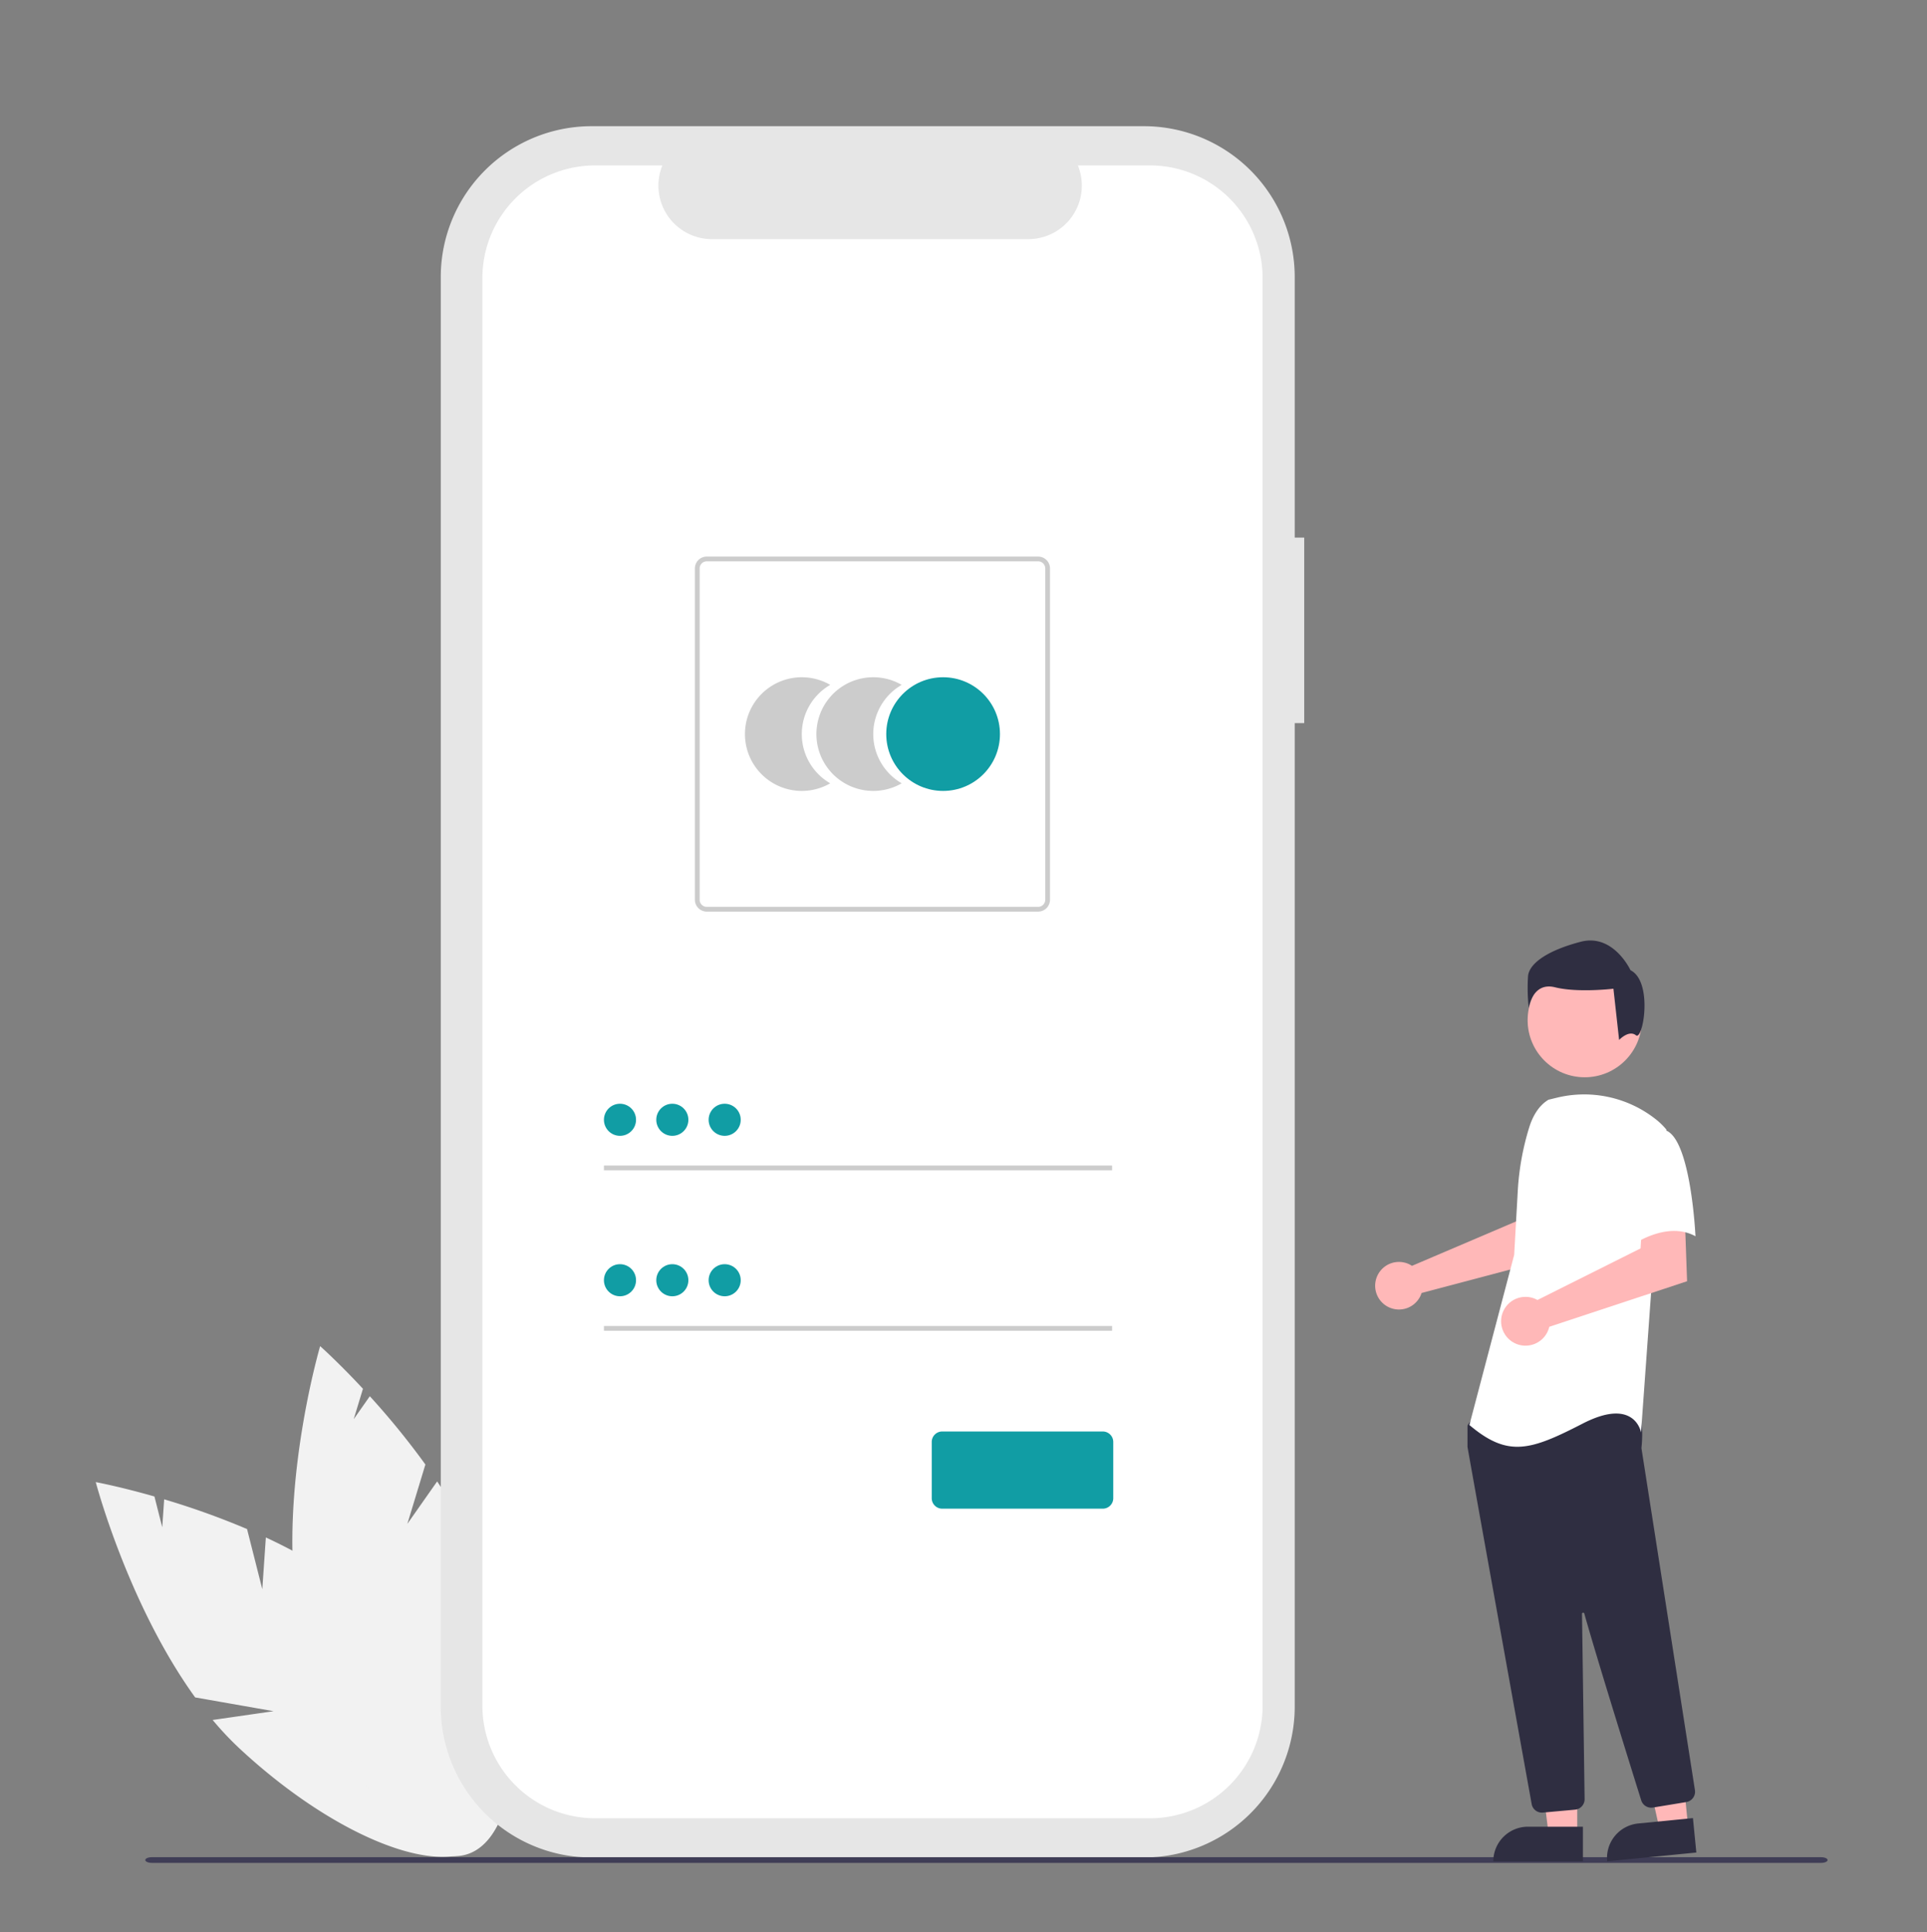 <?xml version="1.0" encoding="UTF-8" standalone="no"?>
<svg
   xmlns:dc="http://purl.org/dc/elements/1.1/"
   xmlns:cc="http://creativecommons.org/ns#"
   xmlns:rdf="http://www.w3.org/1999/02/22-rdf-syntax-ns#"
   xmlns:svg="http://www.w3.org/2000/svg"
   xmlns="http://www.w3.org/2000/svg"
   xmlns:sodipodi="http://sodipodi.sourceforge.net/DTD/sodipodi-0.dtd"
   xmlns:inkscape="http://www.inkscape.org/namespaces/inkscape"
   id="a87032b8-5b37-4b7e-a4d9-4dbfbe394641"
   data-name="Layer 1"
   width="744.848"
   height="747.077"
   viewBox="0 0 744.848 747.077"
   version="1.1"
   sodipodi:docname="form.svg"
   inkscape:version="1.0.2-2 (e86c870879, 2021-01-15)">
  <rect x="0" y="0" width="744.848" height="747.077" fill="#808080" stroke="none"/>
  <defs
     id="defs43" />
  <sodipodi:namedview
     pagecolor="#ffffff"
     bordercolor="#666666"
     borderopacity="1"
     objecttolerance="10"
     gridtolerance="10"
     guidetolerance="10"
     inkscape:pageopacity="0"
     inkscape:pageshadow="2"
     inkscape:window-width="1440"
     inkscape:window-height="837"
     id="namedview41"
     showgrid="false"
     inkscape:zoom="0.59440063"
     inkscape:cx="288.59967"
     inkscape:cy="268.93095"
     inkscape:window-x="-8"
     inkscape:window-y="-8"
     inkscape:window-maximized="1"
     inkscape:current-layer="a87032b8-5b37-4b7e-a4d9-4dbfbe394641"
     inkscape:document-rotation="0" />
  <path
     id="fa3b9e12-7275-481e-bee9-64fd9595a50d"
     data-name="Path 1"
     d="M 101.387,614.402 95.492,591.15 A 301.944,301.944 0 0 0 63.458,579.657 l -0.744,10.806 -3.018,-11.905 c -13.5,-3.859 -22.684,-5.557 -22.684,-5.557 0,0 12.402,47.173 38.424,83.238 l 30.318,5.326 -23.553,3.396 a 122.161,122.161 0 0 0 10.532,11.164 c 37.85,35.133 80.009,51.253 94.163,36.003 14.154,-15.25 -5.055,-56.092 -42.905,-91.221 -11.734,-10.892 -26.474,-19.632 -41.229,-26.513 z"
     fill="#f2f2f2"
     style="stroke-width:0.899" />
  <path
     id="bde08021-c30f-4979-a9d8-cb90b72b5ca2"
     data-name="Path 2"
     d="m 157.455,589.146 6.972,-22.952 a 301.919,301.919 0 0 0 -21.48,-26.397 l -6.223,8.866 3.57,-11.752 c -9.563,-10.278 -16.547,-16.478 -16.547,-16.478 0,0 -13.764,46.794 -10.133,91.117 l 23.201,20.23 -21.922,-9.268 a 122.154,122.154 0 0 0 3.248,15.003 c 14.241,49.64 41.999,85.231 61.997,79.494 19.999,-5.737 24.667,-50.63 10.425,-100.27 -4.415,-15.389 -12.516,-30.49 -21.59,-44.006 z"
     fill="#f2f2f2"
     style="stroke-width:0.899" />
  <path
     id="b3ac2088-de9b-4f7f-bc99-0ed9705c1a9d"
     data-name="Path 22"
     d="M 504.128,207.849 H 500.45 V 107.101 A 58.312,58.312 0 0 0 442.138,48.789 H 228.683 A 58.312,58.312 0 0 0 170.371,107.101 V 659.82 a 58.312,58.312 0 0 0 58.312,58.312 H 442.138 A 58.312,58.312 0 0 0 500.45,659.82 V 279.563 h 3.678 z"
     fill="#e6e6e6"
     style="stroke-width:0.899" />
  <path
     id="b2715b96-3117-487c-acc0-20904544b5b7"
     data-name="Path 23"
     d="M 444.491,63.954 H 416.63 A 20.689,20.689 0 0 1 397.473,92.456 H 275.187 A 20.689,20.689 0 0 1 256.032,63.954 h -26.024 a 43.547,43.547 0 0 0 -43.547,43.547 v 551.917 a 43.547,43.547 0 0 0 43.547,43.547 h 214.483 a 43.547,43.547 0 0 0 43.547,-43.547 v 0 -551.918 A 43.547,43.547 0 0 0 444.491,63.954 Z"
     fill="#ffffff"
     style="stroke-width:0.899;fill:#ffffff;fill-opacity:1" />
  <path
     id="b06d66ec-6c84-45dd-8c27-1263a6253192"
     data-name="Path 6"
     d="m 309.919,283.809 a 21.962,21.962 0 0 1 10.991,-19.03 21.974,21.974 0 1 0 0,38.057 21.959,21.959 0 0 1 -10.991,-19.027 z"
     fill="#cccccc"
     style="stroke-width:0.899" />
  <path
     id="e73810fe-4cf4-40cc-8c7c-ca544ce30bd4"
     data-name="Path 7"
     d="m 337.543,283.809 a 21.961,21.961 0 0 1 10.991,-19.03 21.974,21.974 0 1 0 0,38.057 21.959,21.959 0 0 1 -10.991,-19.027 z"
     fill="#cccccc"
     style="stroke-width:0.899" />
  <circle
     id="a4813fcf-056e-4514-bb8b-e6506f49341f"
     data-name="Ellipse 1"
     cx="364.54"
     cy="283.808"
     r="21.974"
     fill="#119da4"
     style="stroke-width:0.899" />
  <path
     id="bbe451c3-febc-41ba-8083-4c8307a2e73e"
     data-name="Path 8"
     d="M 401.264,352.442 H 273.195 a 4.604,4.604 0 0 1 -4.599,-4.599 V 219.774 a 4.604,4.604 0 0 1 4.599,-4.599 h 128.069 a 4.604,4.604 0 0 1 4.599,4.599 V 347.843 a 4.604,4.604 0 0 1 -4.599,4.599 z M 273.195,217.016 a 2.762,2.762 0 0 0 -2.759,2.759 v 128.069 a 2.762,2.762 0 0 0 2.759,2.759 h 128.069 a 2.762,2.762 0 0 0 2.759,-2.759 V 219.775 a 2.762,2.762 0 0 0 -2.759,-2.759 z"
     fill="#cccccc"
     style="stroke-width:0.899" />
  <rect
     id="bb28937d-932f-4fdf-befe-f406e51091fe"
     data-name="Rectangle 1"
     x="233.44"
     y="450.613"
     width="196.419"
     height="1.84"
     fill="#cccccc"
     style="stroke-width:0.899" />
  <circle
     id="fcef55fc-4968-45b2-93bb-1a1080c85fc7"
     data-name="Ellipse 2"
     cx="239.643"
     cy="432.924"
     r="6.203"
     fill="#119da4"
     style="stroke-width:0.899" />
  <rect
     id="ff33d889-4c74-4b91-85ef-b4882cc8fe76"
     data-name="Rectangle 2"
     x="233.44"
     y="512.64"
     width="196.419"
     height="1.84"
     fill="#cccccc"
     style="stroke-width:0.899" />
  <circle
     id="e8fa0310-b872-4adf-aedd-0c6eda09f3b8"
     data-name="Ellipse 3"
     cx="239.643"
     cy="494.952"
     r="6.203"
     fill="#119da4"
     style="stroke-width:0.899" />
  <path
     d="m 426.265,583.273 h -62.074 a 4.049,4.049 0 0 1 -4.044,-4.044 v -21.756 a 4.049,4.049 0 0 1 4.044,-4.044 h 62.074 a 4.049,4.049 0 0 1 4.044,4.044 v 21.756 a 4.049,4.049 0 0 1 -4.044,4.044 z"
     fill="#119da4"
     id="path14"
     style="stroke-width:0.899" />
  <circle
     id="e12ee00d-aa4a-4413-a013-11d20b7f97f7"
     data-name="Ellipse 7"
     cx="259.877"
     cy="432.924"
     r="6.203"
     fill="#119da4"
     style="stroke-width:0.899" />
  <circle
     id="f58f497e-6949-45c8-be5f-eee2aa0f6586"
     data-name="Ellipse 8"
     cx="280.111"
     cy="432.924"
     r="6.203"
     fill="#119da4"
     style="stroke-width:0.899" />
  <circle
     id="b4d4939a-c6e6-4f4d-ba6c-e8b05485017d"
     data-name="Ellipse 9"
     cx="259.877"
     cy="494.952"
     r="6.203"
     fill="#119da4"
     style="stroke-width:0.899" />
  <circle
     id="aff120b1-519b-4e96-ac87-836aa55663de"
     data-name="Ellipse 10"
     cx="280.111"
     cy="494.952"
     r="6.203"
     fill="#119da4"
     style="stroke-width:0.899" />
  <path
     id="f1094013-1297-477a-ac57-08eac07c4bd5"
     data-name="Path 88"
     d="M 703.929,720.21 H 58.654 c -1.381,0 -2.5,-0.491 -2.5,-1.095 0,-0.604 1.119,-1.096 2.5,-1.096 H 703.929 c 1.38,0 2.5,0.491 2.5,1.096 0,0.605 -1.12,1.095 -2.5,1.095 z"
     fill="#3f3d56"
     style="stroke-width:0.899" />
  <path
     d="m 544.504,488.683 a 9.072,9.072 0 0 1 1.268,0.708 l 40.31,-17.205 1.439,-10.619 16.107,-0.099 -0.952,24.354 -53.205,14.07 a 9.534,9.534 0 0 1 -0.402,1.086 9.198,9.198 0 1 1 -4.565,-12.296 z"
     fill="#ffb8b8"
     id="path21"
     style="stroke-width:0.899" />
  <polygon
     points="636.98,735.021 624.72,735.021 618.888,687.733 636.982,687.734 "
     fill="#ffb8b8"
     id="polygon23"
     transform="matrix(0.899,0,0,0.899,37.012,48.789)" />
  <path
     d="m 590.597,706.226 h 21.249 v 13.379 h -34.629 v 0 a 13.379,13.379 0 0 1 13.379,-13.379 z"
     fill="#2f2e41"
     id="path25"
     style="stroke-width:0.899" />
  <polygon
     points="684.66,731.557 672.459,732.759 662.018,686.271 680.025,684.497 "
     fill="#ffb8b8"
     id="polygon27"
     transform="matrix(0.899,0,0,0.899,37.012,48.789)" />
  <path
     d="m 633.231,704.98 21.147,-2.083 1.311,13.315 -34.462,3.394 v 0 a 13.379,13.379 0 0 1 12.003,-14.626 z"
     fill="#2f2e41"
     id="path29"
     style="stroke-width:0.899" />
  <circle
     cx="612.552"
     cy="394.417"
     r="22.074"
     fill="#ffb8b8"
     id="circle31"
     style="stroke-width:0.899" />
  <path
     d="m 596.005,700.78 a 4.018,4.018 0 0 1 -3.968,-3.323 c -5.703,-31.658 -24.345,-135.174 -24.791,-138.041 a 1.282,1.282 0 0 1 -0.014,-0.199 v -7.718 a 1.338,1.338 0 0 1 0.251,-0.784 l 2.463,-3.449 a 1.329,1.329 0 0 1 1.028,-0.562 c 14.04,-0.658 60.021,-2.587 62.242,0.188 v 0 c 2.231,2.789 1.443,11.24 1.262,12.906 l 0.009,0.174 20.658,132.109 a 4.055,4.055 0 0 1 -3.339,4.615 l -12.903,2.126 a 4.063,4.063 0 0 1 -4.516,-2.78 c -3.991,-12.752 -17.372,-55.648 -22.009,-72.246 a 0.449,0.449 0 0 0 -0.881,0.125 c 0.232,15.823 0.792,56.192 0.985,70.134 l 0.021,1.502 a 4.061,4.061 0 0 1 -3.678,4.077 l -12.442,1.13 c -0.126,0.011 -0.253,0.017 -0.377,0.017 z"
     fill="#2f2e41"
     id="path33"
     style="stroke-width:0.899" />
  <path
     id="ae7af94f-88d7-4204-9f07-e3651de85c05"
     data-name="Path 99"
     d="m 598.543,425.17 c -3.852,2.29 -6.157,6.498 -7.48,10.78 a 102.169,102.169 0 0 0 -4.39,24.409 l -1.398,24.805 -17.305,65.76 c 14.999,12.691 23.65,9.807 43.841,-0.574 20.19,-10.381 22.497,3.461 22.497,3.461 l 4.037,-55.954 5.768,-61.143 a 27.109,27.109 0 0 0 -4.369,-4.201 44.63,44.63 0 0 0 -38.144,-8.084 z"
     fill="#119da4"
     style="stroke-width:0.899;fill:#ffffff;fill-opacity:1" />
  <path
     d="m 592.922,501.964 a 9.46,9.46 0 0 1 1.349,0.633 l 39.857,-19.949 0.661,-10.808 16.441,-1.134 0.881,24.637 -53.264,17.615 a 9.433,9.433 0 1 1 -5.926,-10.993 z"
     fill="#ffb8b8"
     id="path36"
     style="stroke-width:0.899" />
  <path
     id="a6768b0e-63d0-4b31-8462-9b2e0b00f0fd"
     data-name="Path 101"
     d="m 643.825,436.995 c 9.807,3.461 11.534,40.958 11.534,40.958 -11.537,-6.345 -25.381,4.038 -25.381,4.038 0,0 -2.884,-9.807 -6.345,-22.497 a 22.046,22.046 0 0 1 4.614,-20.766 c 0,0 5.772,-5.196 15.578,-1.733 z"
     fill="#119da4"
     style="stroke-width:0.899;fill:#ffffff" />
  <path
     id="bfd7963f-0cf8-4885-9d3a-2c00bccda2e3"
     data-name="Path 102"
     d="m 632.345,400.254 c -2.75,-2.2 -6.502,1.799 -6.502,1.799 l -2.2,-19.802 c 0,0 -13.751,1.647 -22.552,-0.55 -8.801,-2.197 -10.176,7.976 -10.176,7.976 a 70.622,70.622 0 0 1 -0.275,-12.376 c 0.55,-4.951 7.701,-9.901 20.352,-13.202 12.651,-3.301 19.252,11.001 19.252,11.001 8.802,4.4 4.853,27.354 2.103,25.153 z"
     fill="#2f2e41"
     style="stroke-width:0.899" />
</svg>
